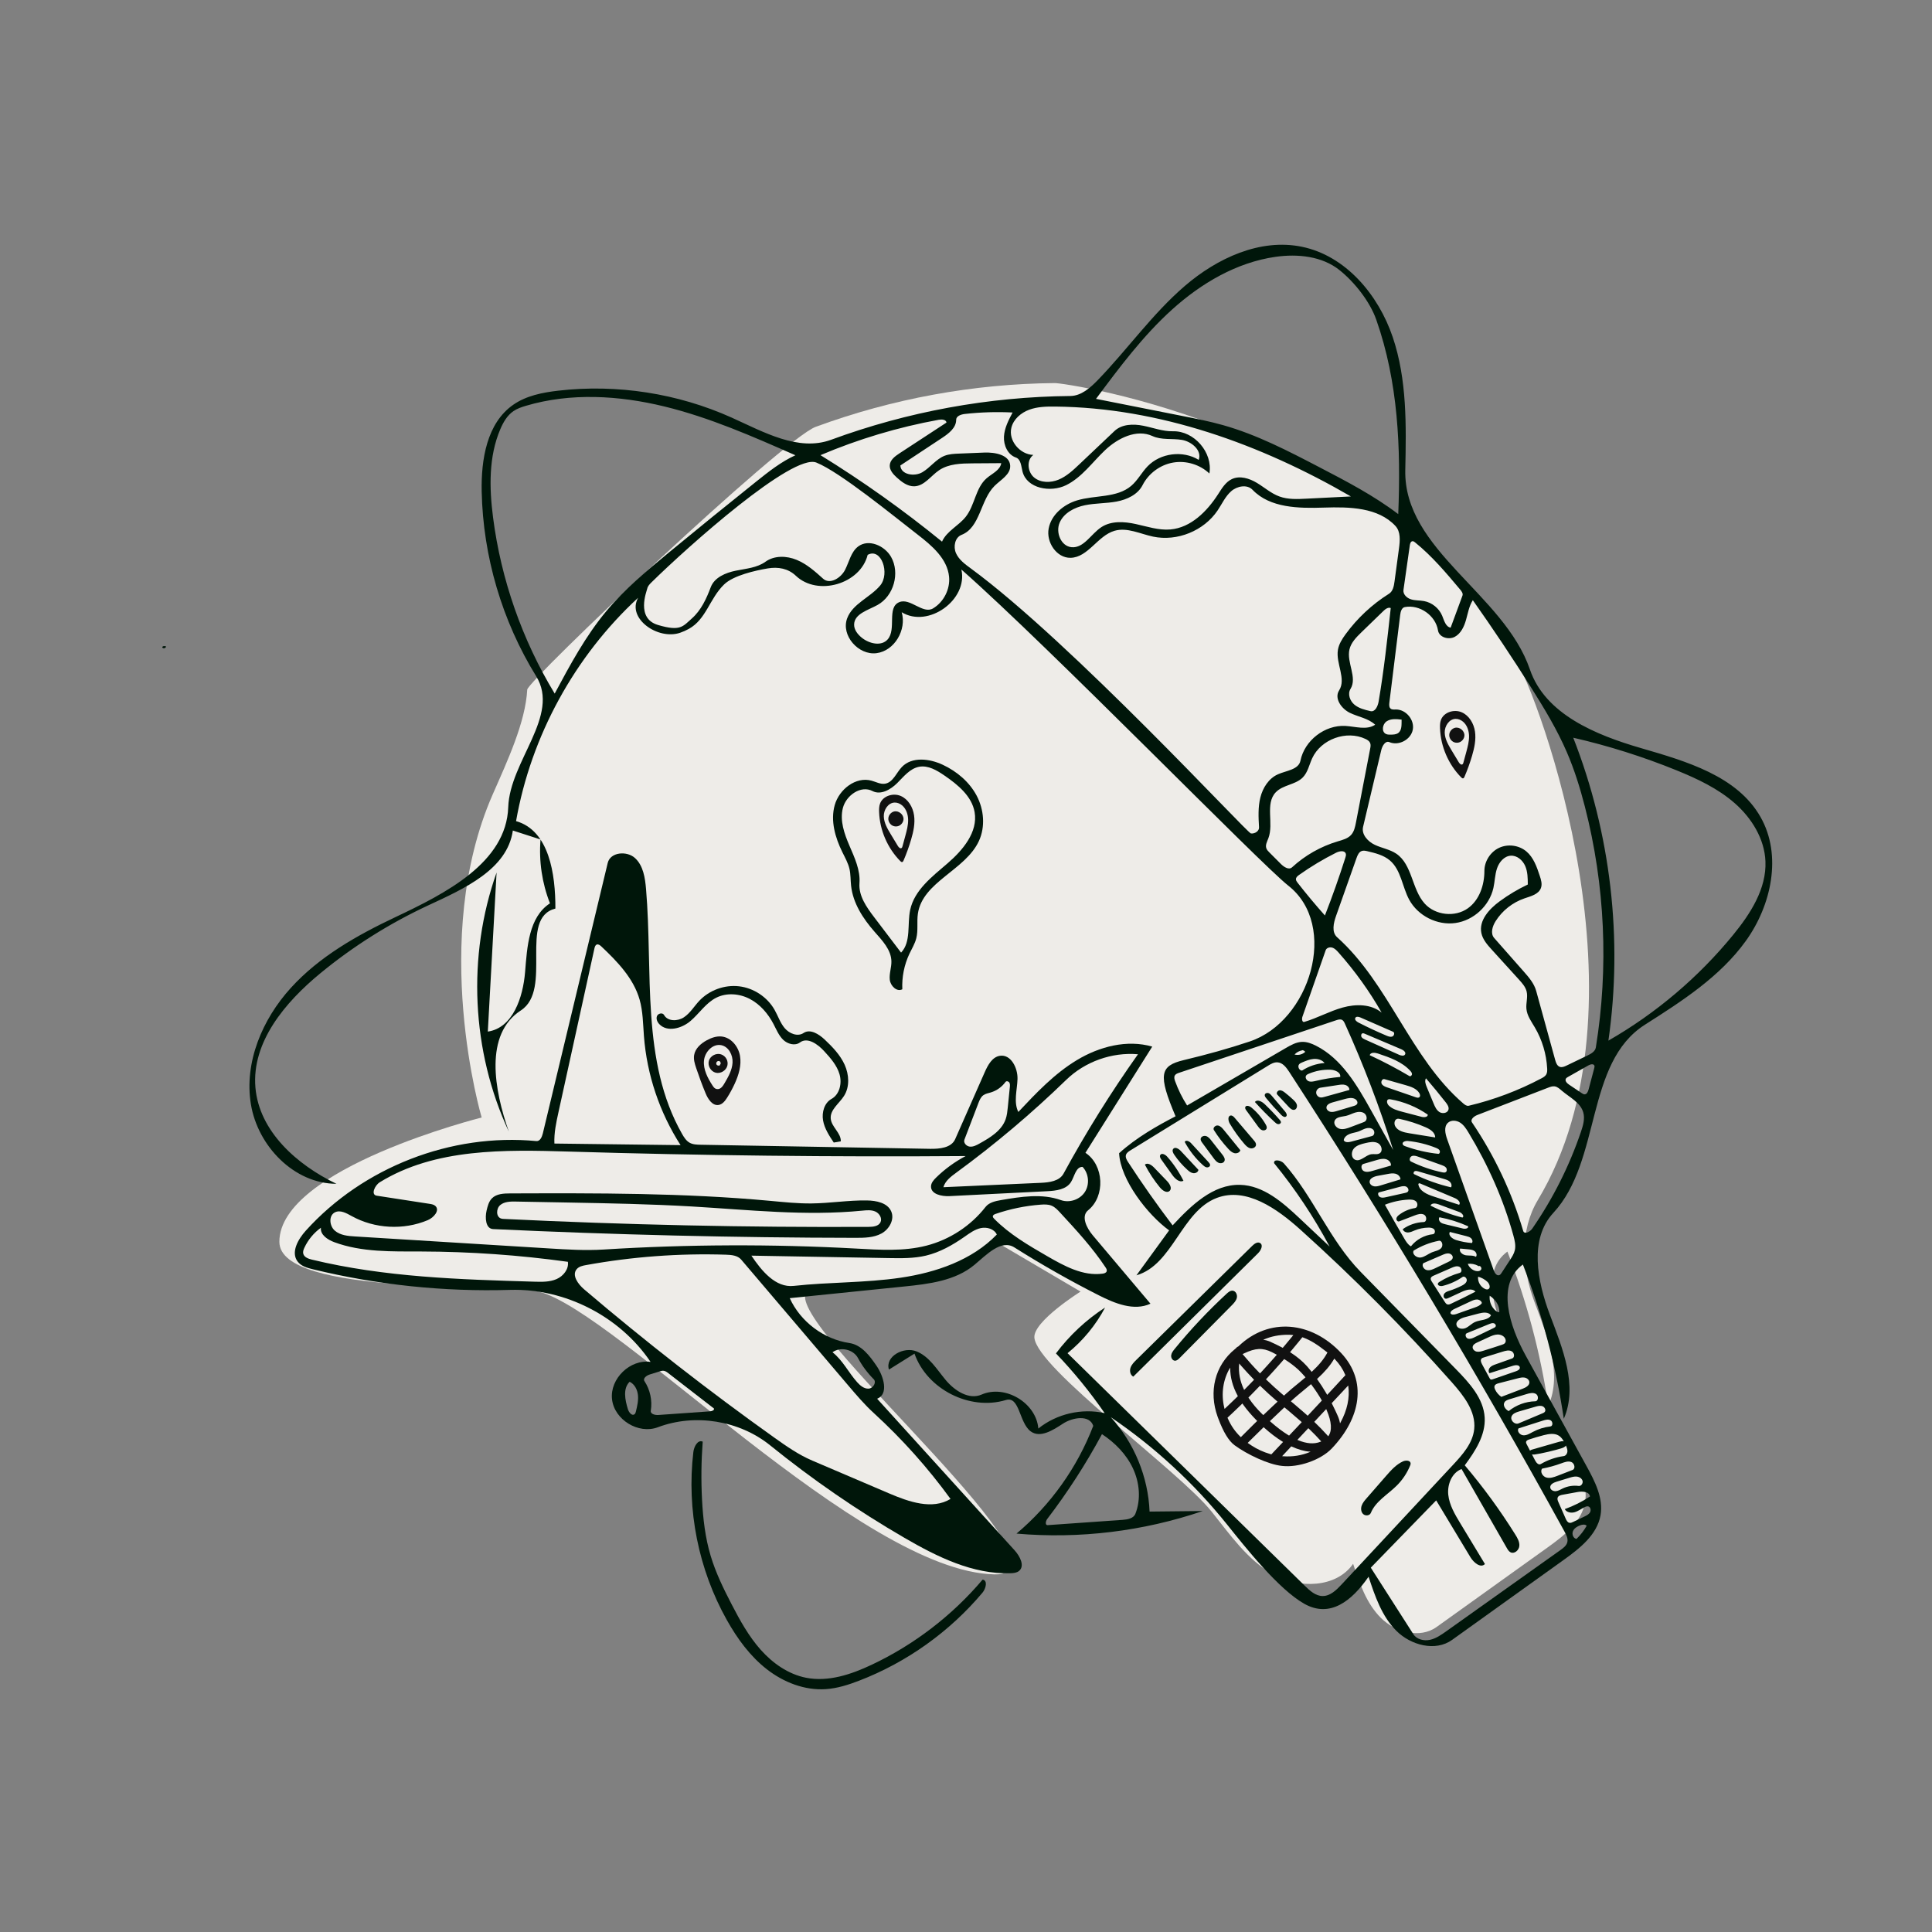<svg width="100" height="100" viewBox="0 0 100 100" fill="none" xmlns="http://www.w3.org/2000/svg">
<rect x="0" y="0" width="100" height="100" fill="#808080" stroke="none"/>
<path fill-rule="evenodd" clip-rule="evenodd" d="M71.474 83.742C70.724 82.994 70.368 81.948 70.037 80.942C69.168 82.2 67.228 82.24 65.896 81.49C64.564 80.739 63.665 79.428 62.708 78.235C60.996 76.099 53.66 70.824 53.539 69.233C53.476 68.389 55.93 66.852 55.93 66.852L51.519 64.257C51.519 64.257 49.232 66.012 47.917 66.22C44.258 66.801 41.67 66.455 41.667 67.114C41.656 69.496 56.071 81.585 51.474 81.49C44.575 81.347 31.974 67.919 27.893 66.852C26.183 66.405 14.46 67.114 14.46 64.276C14.46 60.465 24.931 57.842 24.931 57.842C24.931 57.842 22.202 48.639 25.505 41.112C26.262 39.389 27.199 37.386 27.29 35.693C27.315 35.228 40.522 22.719 42.218 22.094C46.174 20.637 50.382 19.866 54.598 19.828C55.16 19.823 71.183 22.094 78.388 33.987C79.69 36.136 85.606 52.098 79.6 62.111C78.652 63.691 78.769 65.651 79.424 67.39C80.079 69.129 80.884 71.064 80.142 72.767C79.736 70.038 79.024 67.354 78.023 64.782C76.628 65.797 77.335 67.98 78.167 69.492C79.215 71.397 80.264 73.302 81.312 75.207C81.748 75.999 82.199 76.872 82.042 77.762C81.863 78.781 80.955 79.485 80.115 80.088C78.196 81.463 76.277 82.838 74.358 84.213C73.496 84.831 72.224 84.49 71.474 83.742Z" fill="#EEECE8"/>
<path fill-rule="evenodd" clip-rule="evenodd" d="M45.551 41.593C45.698 41.195 46.227 41.031 46.618 41.197C47.008 41.363 47.25 41.777 47.311 42.197C47.373 42.617 47.28 43.043 47.16 43.45C47.051 43.821 46.92 44.186 46.767 44.541C46.753 44.574 46.733 44.611 46.699 44.619C46.661 44.627 46.627 44.598 46.6 44.571C45.937 43.899 45.537 42.973 45.502 42.03C45.496 41.882 45.5 41.731 45.551 41.593ZM46.698 41.69C46.589 41.597 46.449 41.536 46.305 41.54C45.971 41.55 45.737 41.915 45.745 42.25C45.752 42.584 45.93 42.888 46.103 43.175C46.227 43.38 46.351 43.585 46.475 43.79C46.517 43.86 46.6 43.94 46.666 43.892C46.693 43.872 46.703 43.838 46.712 43.806C46.762 43.62 46.813 43.433 46.864 43.247C46.936 42.98 47.009 42.709 47.005 42.433C47 42.157 46.908 41.87 46.698 41.69L46.698 41.69Z" fill="#111111"/>
<path fill-rule="evenodd" clip-rule="evenodd" d="M46.479 42.762C46.398 42.785 46.309 42.78 46.23 42.75C46.077 42.69 45.971 42.526 45.98 42.362C45.989 42.198 46.112 42.046 46.27 42.004C46.511 41.939 46.781 42.16 46.765 42.408C46.755 42.57 46.635 42.718 46.479 42.762Z" fill="#111111"/>
<path fill-rule="evenodd" clip-rule="evenodd" d="M50.859 81.761C51.134 81.797 51.032 82.223 50.854 82.435C49.154 84.459 46.934 86.043 44.466 86.993C43.913 87.206 43.34 87.389 42.749 87.429C41.652 87.505 40.559 87.077 39.692 86.401C38.824 85.725 38.163 84.817 37.625 83.859C36.152 81.237 35.534 78.144 35.888 75.158C35.921 74.877 36.113 74.505 36.372 74.619C36.297 75.617 36.285 76.62 36.337 77.62C36.388 78.602 36.501 79.587 36.783 80.528C37.044 81.401 37.446 82.223 37.865 83.032C38.295 83.863 38.751 84.691 39.373 85.391C39.995 86.09 40.802 86.658 41.72 86.84C42.871 87.067 44.052 86.671 45.113 86.17C47.313 85.133 49.288 83.618 50.859 81.761Z" fill="#00160A"/>
<path fill-rule="evenodd" clip-rule="evenodd" d="M58.82 70.383C60.819 68.417 62.817 66.451 64.816 64.484C64.927 64.374 65.093 64.257 65.225 64.341C65.402 64.454 65.261 64.725 65.112 64.872C62.961 66.999 60.81 69.127 58.659 71.254C58.504 71.175 58.459 70.963 58.514 70.798C58.568 70.633 58.696 70.505 58.82 70.383H58.82Z" fill="#00160A"/>
<path fill-rule="evenodd" clip-rule="evenodd" d="M43.52 59.075C43.399 59.096 43.277 59.117 43.155 59.138C42.919 58.783 42.676 58.414 42.602 57.995C42.528 57.575 42.667 57.086 43.04 56.879C43.462 56.644 43.589 56.068 43.454 55.604C43.32 55.141 42.987 54.765 42.661 54.41C42.33 54.048 41.799 53.665 41.406 53.957C41.149 54.148 40.766 54.04 40.536 53.818C40.307 53.595 40.186 53.288 40.037 53.005C39.757 52.47 39.347 51.987 38.812 51.706C38.277 51.425 37.607 51.37 37.068 51.644C36.533 51.916 36.196 52.456 35.741 52.846C35.285 53.236 34.533 53.443 34.122 53.006C34.018 52.895 33.948 52.73 34.007 52.589C34.066 52.449 34.297 52.401 34.37 52.534C34.558 52.875 35.075 52.87 35.399 52.655C35.723 52.44 35.926 52.089 36.191 51.806C36.711 51.251 37.501 50.962 38.256 51.051C39.011 51.14 39.712 51.604 40.089 52.264C40.27 52.581 40.382 52.943 40.62 53.222C40.857 53.501 41.288 53.672 41.592 53.468C41.935 53.238 42.383 53.524 42.685 53.807C43.093 54.191 43.491 54.605 43.721 55.115C43.95 55.626 43.987 56.254 43.686 56.726C43.436 57.12 42.958 57.438 42.999 57.902C43.038 58.335 43.536 58.64 43.52 59.075Z" fill="#00160A"/>
<path fill-rule="evenodd" clip-rule="evenodd" d="M48.796 39.584C49.528 39.926 50.178 40.474 50.555 41.189C50.931 41.904 51.007 42.792 50.67 43.526C49.972 45.045 47.754 45.636 47.51 47.289C47.447 47.71 47.532 48.148 47.428 48.561C47.356 48.846 47.199 49.101 47.072 49.366C46.802 49.937 46.675 50.574 46.704 51.204C46.422 51.357 46.091 51.032 46.055 50.713C46.019 50.395 46.146 50.078 46.139 49.758C46.127 49.155 45.661 48.676 45.263 48.223C44.667 47.544 44.148 46.744 44.052 45.845C44.02 45.555 44.034 45.26 43.969 44.976C43.898 44.671 43.742 44.394 43.603 44.113C43.229 43.356 42.976 42.481 43.206 41.669C43.436 40.856 44.295 40.183 45.109 40.407C45.341 40.47 45.567 40.6 45.804 40.565C46.221 40.503 46.389 40.005 46.68 39.7C47.201 39.153 48.112 39.263 48.796 39.584M45.253 47.483C45.715 48.091 46.177 48.699 46.639 49.307C47.169 48.749 46.95 47.846 47.111 47.094C47.33 46.069 48.247 45.373 49.041 44.689C49.836 44.006 50.624 43.07 50.446 42.037C50.302 41.207 49.578 40.617 48.884 40.141C48.492 39.872 48.04 39.602 47.574 39.688C47.101 39.776 46.778 40.194 46.438 40.533C46.098 40.872 45.585 41.166 45.159 40.944C44.56 40.632 43.797 41.165 43.628 41.819C43.459 42.473 43.702 43.157 43.969 43.778C44.236 44.399 44.537 45.042 44.486 45.716C44.437 46.372 44.855 46.96 45.253 47.483Z" fill="#00160A"/>
<path fill-rule="evenodd" clip-rule="evenodd" d="M8.404 33.525C8.374 33.443 8.517 33.42 8.593 33.461C8.59 33.546 8.46 33.588 8.407 33.522L8.404 33.525Z" fill="#00160A"/>
<path fill-rule="evenodd" clip-rule="evenodd" d="M63.813 66.807C63.97 66.829 64.054 67.022 64.018 67.176C63.982 67.33 63.866 67.451 63.755 67.564C62.855 68.474 61.954 69.384 61.054 70.294C60.987 70.361 60.909 70.433 60.815 70.43C60.688 70.426 60.605 70.279 60.62 70.153C60.636 70.027 60.718 69.921 60.799 69.822C61.627 68.809 62.525 67.854 63.486 66.966C63.578 66.88 63.689 66.79 63.813 66.807V66.807Z" fill="#00160A"/>
<path fill-rule="evenodd" clip-rule="evenodd" d="M37.339 53.648C37.835 53.693 38.217 54.159 38.302 54.65C38.387 55.141 38.234 55.643 38.027 56.095C37.912 56.345 37.781 56.587 37.634 56.818C37.528 56.985 37.393 57.16 37.198 57.192C36.873 57.246 36.644 56.888 36.519 56.583C36.342 56.154 36.18 55.719 36.033 55.279C35.961 55.063 35.891 54.836 35.928 54.611C35.985 54.267 36.277 54.01 36.583 53.844C36.815 53.718 37.076 53.624 37.339 53.648M36.873 56.176C36.911 56.236 36.952 56.297 37.011 56.334C37.06 56.365 37.12 56.378 37.178 56.37C37.325 56.35 37.42 56.208 37.495 56.079C37.693 55.743 37.895 55.39 37.917 55.001C37.939 54.612 37.718 54.179 37.337 54.099C36.89 54.005 36.475 54.452 36.437 54.906C36.399 55.361 36.627 55.793 36.873 56.176Z" fill="#111111"/>
<path fill-rule="evenodd" clip-rule="evenodd" d="M37.319 54.572C37.441 54.612 37.547 54.701 37.606 54.815C37.659 54.917 37.675 55.037 37.65 55.149C37.593 55.407 37.301 55.588 37.045 55.523C36.788 55.458 36.618 55.16 36.691 54.906C36.764 54.652 37.067 54.491 37.319 54.572ZM37.262 55.108C37.355 55.059 37.272 54.88 37.174 54.92C37.098 54.93 37.048 55.025 37.083 55.093C37.117 55.161 37.224 55.177 37.277 55.122L37.262 55.108Z" fill="#111111"/>
<path fill-rule="evenodd" clip-rule="evenodd" d="M63.572 59.46C63.296 59.161 63.047 58.837 62.831 58.492C62.762 58.382 62.905 58.238 63.034 58.255C63.163 58.273 63.258 58.381 63.34 58.481C63.627 58.833 63.913 59.184 64.2 59.536C64.167 59.661 64.008 59.718 63.883 59.685C63.758 59.651 63.66 59.555 63.572 59.46L63.572 59.46Z" fill="#00160A"/>
<path fill-rule="evenodd" clip-rule="evenodd" d="M73.013 75.743C73.017 75.784 73.001 75.824 72.986 75.862C72.829 76.245 72.594 76.597 72.301 76.889C71.835 77.355 71.203 77.7 70.953 78.31C70.894 78.454 70.673 78.475 70.559 78.369C70.444 78.263 70.428 78.082 70.479 77.934C70.53 77.786 70.635 77.665 70.737 77.547C71.072 77.164 71.406 76.781 71.74 76.397C71.996 76.104 72.264 75.801 72.619 75.64C72.765 75.574 73.001 75.583 73.013 75.743V75.743Z" fill="#00160A"/>
<path fill-rule="evenodd" clip-rule="evenodd" d="M63.912 57.865C64.242 58.253 64.572 58.64 64.902 59.028C64.957 59.093 65.016 59.167 65.012 59.253C65.006 59.385 64.843 59.465 64.714 59.434C64.585 59.403 64.487 59.3 64.4 59.199C64.121 58.874 63.87 58.525 63.653 58.156C63.568 58.012 63.535 57.761 63.701 57.739C63.786 57.728 63.856 57.8 63.912 57.865L63.912 57.865Z" fill="#00160A"/>
<path fill-rule="evenodd" clip-rule="evenodd" d="M60.113 60.023C60.063 59.952 60.011 59.861 60.054 59.785C60.124 59.661 60.314 59.757 60.409 59.864C60.744 60.242 61.029 60.664 61.255 61.116C61.04 61.225 60.811 61.004 60.672 60.807C60.486 60.546 60.299 60.284 60.113 60.023Z" fill="#00160A"/>
<path fill-rule="evenodd" clip-rule="evenodd" d="M60.41 61.136C60.544 61.276 60.68 61.506 60.54 61.64C60.398 61.776 60.17 61.622 60.045 61.471C59.741 61.103 59.477 60.704 59.258 60.28C59.398 60.16 59.606 60.3 59.734 60.433C59.959 60.668 60.185 60.902 60.41 61.136Z" fill="#00160A"/>
<path fill-rule="evenodd" clip-rule="evenodd" d="M60.776 59.765C60.715 59.675 60.658 59.553 60.724 59.467C60.818 59.345 61.009 59.457 61.114 59.57C61.419 59.897 61.724 60.224 62.03 60.551C62.016 60.67 61.878 60.74 61.76 60.723C61.642 60.706 61.544 60.626 61.456 60.546C61.199 60.314 60.97 60.051 60.776 59.765L60.776 59.765Z" fill="#00160A"/>
<path fill-rule="evenodd" clip-rule="evenodd" d="M62.701 59.037C62.891 59.28 63.081 59.522 63.271 59.765C63.346 59.861 63.426 59.984 63.377 60.096C63.33 60.204 63.18 60.233 63.072 60.186C62.963 60.14 62.887 60.042 62.817 59.948C62.618 59.683 62.422 59.416 62.227 59.149C62.184 59.09 62.139 59.023 62.146 58.951C62.157 58.829 62.312 58.767 62.428 58.803C62.544 58.841 62.626 58.941 62.701 59.037H62.701Z" fill="#00160A"/>
<path fill-rule="evenodd" clip-rule="evenodd" d="M62.557 60.157C62.596 60.2 62.639 60.251 62.634 60.309C62.629 60.386 62.538 60.434 62.461 60.423C62.384 60.411 62.321 60.359 62.263 60.307C61.883 59.965 61.564 59.558 61.322 59.109C61.37 58.985 61.556 59.069 61.646 59.166C61.95 59.497 62.253 59.827 62.557 60.157Z" fill="#00160A"/>
<path fill-rule="evenodd" clip-rule="evenodd" d="M66.241 57.968C66.27 58.002 66.302 58.041 66.3 58.086C66.297 58.154 66.216 58.197 66.149 58.185C66.082 58.173 66.028 58.126 65.978 58.079C65.62 57.749 65.279 57.402 64.954 57.04C65.069 56.886 65.311 57.01 65.451 57.142C65.727 57.405 65.991 57.68 66.241 57.968V57.968Z" fill="#00160A"/>
<path fill-rule="evenodd" clip-rule="evenodd" d="M65.109 58.297C64.909 58.023 64.71 57.75 64.51 57.476C64.473 57.426 64.435 57.365 64.454 57.306C64.493 57.19 64.669 57.242 64.764 57.319C65.064 57.564 65.319 57.865 65.512 58.201C65.549 58.266 65.586 58.344 65.559 58.414C65.525 58.504 65.403 58.53 65.314 58.492C65.226 58.455 65.166 58.374 65.109 58.297L65.109 58.297Z" fill="#00160A"/>
<path fill-rule="evenodd" clip-rule="evenodd" d="M66.704 57.292C66.506 57.08 66.309 56.868 66.112 56.656C66.041 56.58 66.126 56.446 66.229 56.435C66.332 56.424 66.426 56.489 66.507 56.552C66.657 56.669 66.801 56.793 66.939 56.923C67.016 56.995 67.094 57.074 67.123 57.175C67.151 57.276 67.112 57.404 67.013 57.438C66.898 57.478 66.786 57.381 66.704 57.292L66.704 57.292Z" fill="#00160A"/>
<path fill-rule="evenodd" clip-rule="evenodd" d="M66.321 57.713C66.048 57.433 65.786 57.142 65.537 56.84C65.493 56.788 65.448 56.723 65.466 56.657C65.487 56.583 65.584 56.554 65.657 56.579C65.73 56.604 65.783 56.665 65.832 56.724C66.061 56.994 66.289 57.264 66.517 57.534C66.579 57.607 66.64 57.722 66.57 57.787C66.499 57.853 66.388 57.782 66.321 57.713V57.713Z" fill="#00160A"/>
<path fill-rule="evenodd" clip-rule="evenodd" d="M79.312 75.026C79.621 74.931 80.401 74.719 80.709 74.624C80.847 74.582 81.053 74.576 81.079 74.718C81.1 74.835 80.965 74.915 80.853 74.953C80.541 75.057 79.747 75.247 79.421 75.286C79.305 75.3 79.136 75.257 79.16 75.142C79.174 75.076 79.248 75.046 79.312 75.026Z" fill="#00160A"/>
<path fill-rule="evenodd" clip-rule="evenodd" d="M44.87 62.135C45.358 62.142 45.935 62.255 46.13 62.703C46.313 63.123 46.025 63.629 45.622 63.847C45.219 64.065 44.739 64.07 44.28 64.07C38.026 64.062 31.771 63.911 25.523 63.617C25.134 63.599 25.097 63.037 25.186 62.657C25.239 62.431 25.299 62.192 25.462 62.026C25.697 61.788 26.07 61.772 26.405 61.771C30.896 61.756 35.396 61.742 39.868 62.156C40.577 62.221 41.286 62.297 41.997 62.29C42.957 62.281 43.911 62.12 44.87 62.135M45.571 63.269C45.675 63.064 45.521 62.804 45.311 62.71C45.102 62.616 44.861 62.641 44.632 62.663C41.7 62.952 38.748 62.619 35.807 62.447C33.669 62.322 31.527 62.282 29.386 62.242C28.494 62.226 27.601 62.209 26.709 62.193C26.424 62.187 26.112 62.191 25.893 62.373C25.675 62.556 25.667 62.986 25.939 63.072C25.988 63.087 26.04 63.09 26.091 63.092C32.375 63.398 38.667 63.535 44.958 63.503C45.189 63.502 45.465 63.474 45.571 63.269V63.269Z" fill="#00160A"/>
<path fill-rule="evenodd" clip-rule="evenodd" d="M40.877 67.193C41.435 68.414 42.636 69.318 43.964 69.515C44.589 69.608 45.015 70.176 45.371 70.698C45.741 71.24 46.012 72.159 45.401 72.399C47.773 75.015 50.145 77.63 52.517 80.246C52.792 80.55 53.06 81.057 52.741 81.315C52.622 81.41 52.459 81.425 52.307 81.43C50.353 81.496 48.509 80.581 46.817 79.6C44.382 78.186 42.056 76.585 39.867 74.814C38.267 73.52 35.969 73.149 34.045 73.876C33.046 74.252 31.794 73.484 31.678 72.423C31.561 71.362 32.616 70.341 33.673 70.492C32.084 68.135 29.244 66.679 26.403 66.764C22.974 66.868 19.531 66.508 16.198 65.698C15.905 65.627 15.591 65.538 15.407 65.299C15.041 64.823 15.425 64.146 15.827 63.7C18.793 60.413 23.356 58.64 27.762 59.062C27.95 59.08 28.052 58.852 28.096 58.669C29.216 54.001 30.336 49.333 31.456 44.664C31.591 44.102 32.448 44.024 32.873 44.417C33.297 44.811 33.39 45.438 33.439 46.015C33.804 50.315 33.167 54.944 35.305 58.693C35.404 58.867 35.517 59.046 35.691 59.145C35.864 59.243 36.071 59.249 36.269 59.252C40.227 59.322 44.185 59.392 48.142 59.463C48.635 59.471 49.241 59.413 49.44 58.962C49.95 57.806 50.461 56.65 50.971 55.493C51.134 55.126 51.358 54.708 51.755 54.648C52.324 54.561 52.684 55.276 52.666 55.852C52.648 56.427 52.454 57.039 52.708 57.556C53.637 56.568 54.583 55.566 55.746 54.867C56.908 54.167 58.336 53.796 59.64 54.172C58.487 56.004 57.335 57.837 56.182 59.669C57.145 60.306 57.221 61.917 56.322 62.642C55.938 62.951 56.243 63.562 56.561 63.939C57.556 65.119 58.552 66.299 59.548 67.479C58.698 67.873 57.708 67.468 56.873 67.044C55.379 66.288 53.921 65.461 52.505 64.567C51.819 64.133 51.061 64.947 50.438 65.467C49.448 66.294 48.081 66.459 46.798 66.589C44.824 66.79 42.851 66.992 40.877 67.193ZM44.32 64.626C45.533 64.692 46.768 64.777 47.945 64.476C49.15 64.168 50.246 63.452 51.011 62.472C51.197 62.234 51.523 62.167 51.82 62.115C52.848 61.939 53.93 61.766 54.911 62.117C55.354 62.276 55.894 62.094 56.151 61.7C56.408 61.307 56.358 60.739 56.034 60.398C55.685 60.388 55.621 60.884 55.435 61.181C55.192 61.571 54.66 61.634 54.201 61.657C52.517 61.742 50.833 61.826 49.149 61.911C48.74 61.932 48.177 61.813 48.189 61.403C48.195 61.223 48.326 61.075 48.455 60.949C48.907 60.507 49.423 60.132 49.982 59.837C43.144 59.889 36.305 59.812 29.47 59.606C26.109 59.505 22.525 59.429 19.661 61.191C19.394 61.355 19.185 61.84 19.495 61.888C20.409 62.029 21.322 62.17 22.236 62.311C22.344 62.328 22.461 62.348 22.54 62.425C22.776 62.656 22.445 63.027 22.141 63.155C20.886 63.683 19.39 63.602 18.2 62.942C17.93 62.793 17.609 62.611 17.334 62.751C17.002 62.92 17.048 63.454 17.33 63.698C17.611 63.942 18.013 63.977 18.385 63.999C21.727 64.206 25.07 64.412 28.413 64.618C29.352 64.676 30.295 64.734 31.234 64.676C35.59 64.404 39.962 64.388 44.32 64.626ZM49.199 77.584C48.029 75.975 46.696 74.483 45.228 73.14C44.747 72.701 44.324 72.203 43.902 71.707C42.056 69.537 40.21 67.367 38.364 65.197C38.18 64.981 37.862 64.952 37.578 64.943C35.153 64.866 32.721 65.046 30.335 65.48C30.158 65.511 29.968 65.553 29.852 65.689C29.581 66.005 29.919 66.467 30.236 66.737C33.404 69.435 36.689 71.996 40.078 74.411C40.702 74.855 41.335 75.298 42.04 75.599C43.368 76.166 44.697 76.734 46.026 77.301C47.043 77.735 48.255 78.16 49.199 77.584ZM33.33 53.629C33.281 52.995 33.28 52.35 33.106 51.739C32.792 50.637 31.956 49.773 31.123 48.986C31.058 48.925 30.973 48.86 30.889 48.89C30.813 48.918 30.786 49.009 30.768 49.088C30.148 51.915 29.527 54.742 28.906 57.569C28.789 58.103 28.671 58.644 28.696 59.19C30.873 59.217 33.049 59.245 35.226 59.272C34.141 57.586 33.483 55.628 33.33 53.629ZM58.902 54.568C57.55 54.452 56.158 54.949 55.185 55.895C53.402 57.626 51.498 59.233 49.492 60.7C49.217 60.901 48.923 61.123 48.83 61.45C50.511 61.374 52.191 61.299 53.872 61.223C54.316 61.203 54.837 61.136 55.049 60.746C56.209 58.613 57.497 56.548 58.902 54.568ZM15.757 64.577C15.711 64.675 15.67 64.784 15.696 64.889C15.741 65.075 15.958 65.153 16.144 65.198C19.902 66.109 23.801 66.227 27.667 66.34C28.051 66.351 28.451 66.36 28.804 66.207C29.157 66.055 29.45 65.691 29.393 65.311C26.88 64.963 24.344 64.784 21.807 64.777C20.287 64.773 18.724 64.823 17.3 64.294C16.956 64.167 16.567 63.911 16.611 63.547C16.245 63.81 15.948 64.169 15.757 64.577ZM51.595 63.9C51.46 63.607 51.08 63.499 50.765 63.566C50.45 63.634 50.183 63.833 49.919 64.018C49.309 64.443 48.65 64.819 47.926 64.991C47.295 65.14 46.639 65.129 45.991 65.118C43.624 65.076 41.258 65.034 38.892 64.992C39.419 65.778 40.141 66.662 41.082 66.558C42.922 66.356 44.787 66.405 46.619 66.134C48.451 65.864 50.307 65.23 51.595 63.9ZM57.069 65.924C57.155 65.913 57.255 65.884 57.282 65.801C57.305 65.732 57.264 65.66 57.223 65.599C56.542 64.573 55.702 63.664 54.867 62.76C54.739 62.621 54.606 62.48 54.433 62.407C54.254 62.331 54.052 62.339 53.858 62.353C53.065 62.413 52.281 62.574 51.529 62.833C51.468 62.854 51.396 62.888 51.389 62.952C51.384 63.002 51.421 63.046 51.457 63.082C52.246 63.885 53.234 64.458 54.209 65.022C55.092 65.532 56.059 66.061 57.069 65.924ZM34.598 71.08C34.525 71.023 34.446 70.964 34.354 70.952C34.279 70.942 34.204 70.965 34.132 70.987C33.965 71.039 33.798 71.091 33.631 71.143C33.467 71.194 33.263 71.344 33.357 71.487C33.651 71.933 33.771 72.491 33.685 73.019C33.657 73.19 33.903 73.251 34.076 73.239C34.97 73.176 35.864 73.113 36.758 73.05C36.852 73.043 36.977 72.996 36.956 72.905C36.17 72.296 35.384 71.688 34.598 71.08ZM49.918 58.988C49.855 59.153 50.023 59.331 50.197 59.349C50.373 59.367 50.539 59.279 50.693 59.193C51.247 58.885 51.844 58.527 52.053 57.928C52.121 57.733 52.142 57.526 52.163 57.32C52.198 56.967 52.234 56.614 52.269 56.262C52.277 56.183 52.283 56.099 52.242 56.032C52.2 55.965 52.09 55.938 52.044 56.002C51.858 56.26 51.586 56.454 51.281 56.545C51.149 56.585 51.007 56.608 50.896 56.689C50.764 56.785 50.699 56.947 50.64 57.1C50.4 57.73 50.159 58.359 49.918 58.988ZM44.409 70.292C44.167 69.842 43.502 69.691 43.09 69.993C43.622 70.408 43.922 71.049 44.373 71.55C44.528 71.723 44.73 71.89 44.962 71.875C45.193 71.859 45.385 71.55 45.221 71.386C44.899 71.064 44.624 70.694 44.409 70.292ZM32.59 71.52C32.231 71.871 32.353 72.464 32.501 72.943C32.551 73.105 32.711 73.306 32.843 73.2C32.888 73.164 32.904 73.104 32.917 73.048C32.983 72.773 33.05 72.491 33.02 72.21C32.991 71.928 32.846 71.642 32.59 71.52Z" fill="#00160A"/>
<path fill-rule="evenodd" clip-rule="evenodd" d="M72.275 84.411C71.524 83.663 71.169 82.617 70.837 81.61C69.968 82.868 68.841 83.762 67.509 83.011C66.177 82.26 64.465 80.096 63.509 78.903C61.796 76.767 59.762 74.89 57.495 73.354C58.706 74.682 59.43 76.444 59.502 78.239C60.42 78.23 61.339 78.22 62.257 78.21C59.17 79.262 55.863 79.663 52.614 79.379C54.38 77.895 55.76 75.957 56.586 73.803C56.401 73.22 55.526 73.355 55.015 73.69C54.503 74.025 53.842 74.45 53.349 74.088C52.743 73.642 52.785 72.247 52.065 72.465C50.196 73.032 47.98 71.907 47.334 70.063C46.893 70.339 46.452 70.615 46.011 70.89C45.799 70.207 46.782 69.68 47.444 69.949C48.107 70.218 48.495 70.888 48.954 71.436C49.414 71.984 50.151 72.468 50.806 72.183C52.028 71.65 53.635 72.612 53.744 73.94C54.692 73.179 55.991 72.878 57.177 73.144C56.42 72.048 55.577 71.013 54.656 70.052C55.356 69.12 56.221 68.311 57.2 67.677C56.72 68.585 56.054 69.394 55.256 70.041C59.35 74.055 63.444 78.069 67.539 82.083C67.797 82.336 68.092 82.605 68.453 82.61C68.849 82.616 69.167 82.304 69.437 82.015C71.359 79.953 73.28 77.89 75.202 75.828C75.703 75.291 76.23 74.699 76.305 73.968C76.399 73.051 75.758 72.237 75.147 71.547C72.686 68.769 70.068 66.13 67.31 63.648C66.1 62.56 64.504 61.428 62.982 62.004C61.146 62.7 60.709 65.464 58.822 66.01C59.386 65.234 59.95 64.459 60.514 63.684C59.396 62.875 57.997 61.069 57.924 59.691C58.822 58.873 59.929 58.254 60.847 57.779C59.929 55.617 60.038 55.168 61.266 54.872C62.493 54.577 63.557 54.285 64.685 53.907C67.814 52.861 69.307 47.901 66.681 45.84C65.236 44.707 54.41 33.58 49.761 29.478C50.114 31.048 48.045 32.528 46.672 31.689C46.936 32.594 46.303 33.689 45.368 33.808C44.433 33.928 43.521 32.891 43.848 32.007C44.13 31.246 45.031 30.931 45.554 30.311C46.078 29.692 45.621 28.329 44.91 28.719C44.534 30.231 42.323 30.875 41.194 29.802C40.797 29.424 40.276 29.331 39.744 29.42C39.091 29.53 37.963 29.783 37.481 30.25C36.725 30.983 36.555 32.053 35.655 32.55C35.511 32.63 35.361 32.698 35.202 32.752C34.047 33.145 32.43 32.002 33.03 30.94C29.743 33.97 27.487 38.098 26.711 42.501C28.427 42.99 28.752 45.243 28.747 47.027C26.812 47.518 28.633 51.212 26.959 52.3C25.051 53.541 25.582 56.426 26.337 58.573C24.403 54.411 24.171 49.488 25.703 45.162C25.552 47.906 25.4 50.651 25.249 53.395C26.547 53.206 27.071 51.624 27.178 50.317C27.285 49.01 27.367 47.472 28.466 46.756C28.056 45.71 27.887 44.571 27.978 43.451C27.5 43.297 27.023 43.142 26.545 42.988C26.258 45.009 24.014 46.003 22.163 46.863C20.165 47.792 18.285 48.975 16.583 50.375C14.758 51.876 13.019 53.94 13.221 56.294C13.416 58.559 15.367 60.29 17.415 61.274C15.222 61.269 13.339 59.318 12.986 57.153C12.632 54.988 13.575 52.761 15.05 51.138C16.524 49.514 18.48 48.41 20.463 47.472C23.059 46.245 26.209 44.652 26.306 41.781C26.387 39.388 29.011 37.043 27.754 35.005C25.988 32.143 25.003 28.804 24.932 25.441C24.898 23.782 25.2 21.904 26.56 20.954C27.237 20.48 28.08 20.315 28.9 20.221C31.944 19.871 35.079 20.359 37.873 21.616C39.522 22.359 41.322 23.387 43.019 22.762C46.975 21.305 51.183 20.535 55.398 20.497C55.96 20.492 56.426 20.079 56.818 19.676C58.357 18.088 59.642 16.251 61.318 14.808C62.993 13.365 65.222 12.326 67.388 12.773C69.656 13.24 71.348 15.259 72.089 17.453C72.829 19.646 72.787 22.016 72.737 24.33C72.648 28.475 77.847 30.733 79.189 34.655C79.98 36.968 82.59 38.04 84.937 38.722C87.284 39.405 89.914 40.161 91.123 42.285C92.25 44.263 91.693 46.855 90.363 48.703C89.033 50.551 87.063 51.817 85.142 53.038C82.031 55.016 82.904 60.074 80.4 62.779C79.138 64.144 79.569 66.32 80.224 68.059C80.879 69.798 81.684 71.732 80.942 73.436C80.537 70.706 79.825 68.022 78.824 65.451C77.428 66.466 78.135 68.649 78.967 70.16C80.016 72.065 81.064 73.97 82.113 75.875C82.549 76.667 82.999 77.54 82.843 78.431C82.663 79.449 81.756 80.154 80.915 80.756C78.996 82.131 77.077 83.507 75.158 84.882C74.297 85.499 73.025 85.159 72.275 84.411ZM76.371 66.856C76.202 66.666 75.894 66.758 75.664 66.865C75.434 66.971 75.203 67.078 74.973 67.184C74.922 67.207 74.866 67.231 74.813 67.217C74.712 67.189 74.695 67.039 74.758 66.956C74.822 66.873 74.929 66.839 75.029 66.807C75.241 66.738 75.449 66.653 75.648 66.554C75.763 66.497 75.885 66.422 75.917 66.298C75.948 66.174 75.805 66.024 75.7 66.096C75.391 66.309 75.043 66.466 74.678 66.557C74.569 66.584 74.398 66.55 74.424 66.44C74.434 66.398 74.473 66.37 74.51 66.347C74.835 66.143 75.19 65.986 75.56 65.882C75.694 65.845 75.66 65.621 75.533 65.566C75.406 65.511 75.261 65.566 75.134 65.622C74.828 65.755 74.521 65.889 74.214 66.023C74.148 66.052 74.074 66.089 74.056 66.159C74.041 66.221 74.077 66.284 74.112 66.338C74.335 66.688 74.558 67.037 74.781 67.386C74.815 67.439 74.853 67.496 74.913 67.515C74.978 67.537 75.048 67.507 75.11 67.478C75.535 67.28 75.955 67.072 76.371 66.856ZM55.409 28.872C54.687 28.884 54.144 28.063 54.279 27.354C54.413 26.644 55.051 26.113 55.742 25.902C56.681 25.617 57.802 25.784 58.55 25.149C58.886 24.864 59.092 24.454 59.398 24.137C60.065 23.445 61.226 23.299 62.044 23.803C62.228 23.321 61.684 22.855 61.176 22.769C60.667 22.684 60.119 22.786 59.65 22.57C58.827 22.192 57.858 22.678 57.199 23.3C56.541 23.923 56 24.706 55.189 25.109C54.377 25.511 53.148 25.287 52.925 24.408C52.855 24.135 52.847 23.772 52.58 23.68C52.159 23.534 51.94 23.043 51.965 22.598C51.99 22.154 52.203 21.744 52.412 21.351C51.587 21.309 50.759 21.335 49.938 21.427C49.741 21.45 49.491 21.533 49.491 21.731C49.492 22.14 49.112 22.434 48.771 22.66C48.048 23.138 47.325 23.615 46.602 24.093C46.625 24.57 47.328 24.685 47.74 24.443C48.153 24.201 48.443 23.769 48.887 23.593C49.125 23.5 49.385 23.488 49.64 23.478C50.076 23.46 50.511 23.442 50.947 23.425C51.505 23.402 52.258 23.544 52.287 24.101C52.312 24.559 51.804 24.826 51.479 25.149C50.738 25.883 50.741 27.305 49.77 27.684C49.425 27.819 49.332 28.297 49.483 28.635C49.635 28.973 49.95 29.203 50.249 29.422C55.464 33.248 64.547 43.112 64.746 43.139C64.945 43.165 65.178 43.022 65.167 42.822C65.138 42.305 65.11 41.778 65.237 41.275C65.363 40.772 65.671 40.288 66.145 40.078C66.581 39.884 67.217 39.841 67.311 39.372C67.523 38.325 68.572 37.514 69.639 37.574C70.163 37.604 70.742 37.804 71.178 37.512C70.826 37.178 70.306 37.109 69.87 36.897C69.433 36.685 69.05 36.149 69.31 35.74C69.695 35.136 69.135 34.346 69.25 33.639C69.299 33.339 69.468 33.073 69.647 32.828C70.255 31.995 71.022 31.28 71.895 30.732C72.098 30.605 72.149 30.336 72.18 30.099C72.258 29.526 72.335 28.952 72.412 28.379C72.466 27.979 72.502 27.52 72.228 27.224C71.335 26.261 69.848 26.23 68.535 26.273C67.222 26.316 65.739 26.299 64.83 25.351C64.547 25.057 64.032 25.157 63.726 25.426C63.42 25.695 63.251 26.083 63.023 26.421C62.311 27.477 60.933 28.036 59.686 27.776C59.019 27.636 58.346 27.284 57.69 27.473C56.816 27.724 56.318 28.857 55.409 28.872ZM80.495 54.859C80.535 55.005 80.594 55.172 80.737 55.221C80.851 55.26 80.975 55.206 81.084 55.154C81.447 54.979 81.809 54.804 82.172 54.63C82.358 54.54 82.567 54.421 82.6 54.217C83.272 50.082 83.077 45.808 82.033 41.751C81.786 40.791 81.492 39.842 81.099 38.932C80.598 37.77 79.941 36.683 79.266 35.612C78.296 34.07 77.284 32.554 76.233 31.066C76.038 31.37 75.98 31.739 75.881 32.086C75.782 32.433 75.616 32.793 75.297 32.963C74.978 33.132 74.488 32.988 74.431 32.632C74.309 31.86 73.481 31.277 72.714 31.422C72.549 31.453 72.494 31.658 72.474 31.825C72.287 33.34 72.1 34.854 71.913 36.369C71.9 36.479 71.894 36.61 71.981 36.68C72.053 36.737 72.156 36.725 72.248 36.723C72.77 36.715 73.226 37.261 73.125 37.773C73.024 38.286 72.396 38.618 71.915 38.413C71.708 38.324 71.546 38.605 71.494 38.825C71.18 40.149 70.866 41.473 70.553 42.797C70.46 43.188 70.797 43.557 71.16 43.728C71.523 43.9 71.938 43.962 72.27 44.186C73.105 44.748 73.069 46.025 73.743 46.771C74.292 47.378 75.309 47.489 75.976 47.014C76.573 46.589 76.832 45.812 76.832 45.079C76.832 44.579 77.143 44.093 77.596 43.882C78.049 43.671 78.621 43.747 79.004 44.069C79.376 44.382 79.545 44.869 79.697 45.331C79.765 45.535 79.832 45.757 79.76 45.959C79.642 46.29 79.235 46.388 78.903 46.501C78.293 46.71 77.758 47.132 77.414 47.677C77.246 47.943 77.132 48.316 77.34 48.552C77.849 49.129 78.357 49.705 78.865 50.282C79.131 50.584 79.405 50.9 79.512 51.288C79.839 52.478 80.167 53.669 80.495 54.859ZM28.711 35.9C29.508 34.413 30.312 32.914 31.395 31.62C32.342 30.487 33.484 29.534 34.624 28.595C36.126 27.357 37.636 26.13 39.156 24.915C39.789 24.409 40.432 23.899 41.169 23.564C38.958 22.59 36.733 21.61 34.385 21.038C32.037 20.466 29.536 20.317 27.22 21.004C26.997 21.071 26.773 21.146 26.58 21.277C26.255 21.497 26.049 21.855 25.895 22.217C25.289 23.638 25.323 25.248 25.52 26.781C25.934 29.998 27.029 33.126 28.711 35.9ZM78.64 80.024C78.619 80.24 78.386 80.443 78.19 80.349C78.098 80.305 78.042 80.211 77.991 80.122C77.211 78.76 76.431 77.399 75.651 76.037C75.148 76.227 74.906 76.833 74.962 77.368C75.019 77.903 75.304 78.382 75.582 78.842C76.008 79.546 76.434 80.25 76.86 80.954C76.636 81.184 76.275 80.877 76.11 80.602C75.519 79.622 74.928 78.641 74.337 77.66C73.209 78.821 72.081 79.981 70.952 81.142C71.687 82.29 72.422 83.439 73.157 84.588C73.33 84.858 73.701 84.945 74.015 84.877C74.329 84.809 74.6 84.618 74.862 84.432C76.831 83.031 78.8 81.631 80.77 80.23C80.919 80.124 81.08 80.002 81.124 79.824C81.17 79.637 81.074 79.448 80.982 79.28C76.527 71.176 71.773 63.237 66.732 55.484C66.583 55.256 66.396 55.004 66.124 54.986C65.943 54.974 65.775 55.072 65.621 55.168C63.621 56.398 61.622 57.628 59.623 58.858C59.253 59.086 58.882 59.314 58.512 59.542C58.416 59.601 58.312 59.67 58.28 59.778C58.242 59.906 58.317 60.038 58.39 60.15C59.119 61.269 59.887 62.361 60.695 63.425C61.649 62.398 62.784 61.292 64.185 61.327C65.395 61.357 66.393 62.236 67.274 63.066C67.79 63.551 68.305 64.036 68.821 64.522C68.006 62.995 67.043 61.548 65.949 60.208C65.902 59.982 66.299 60.044 66.453 60.216C67.979 61.933 68.819 64.19 70.426 65.831C72.069 67.508 73.711 69.185 75.354 70.863C76.051 71.575 76.791 72.38 76.847 73.376C76.897 74.285 76.358 75.112 75.816 75.844C76.771 76.971 77.645 78.168 78.428 79.422C78.543 79.606 78.661 79.808 78.64 80.024ZM61.245 21.54C61.937 21.677 62.629 21.814 63.308 22.006C65.056 22.499 66.681 23.344 68.291 24.183C69.697 24.915 71.111 25.651 72.373 26.611C72.51 23.182 72.374 19.777 71.233 16.541C70.904 15.607 70.109 14.601 69.336 13.983C68.429 13.257 67.169 13.13 66.018 13.294C64.009 13.582 62.179 14.658 60.672 16.017C59.164 17.377 57.942 19.017 56.73 20.645C58.235 20.943 59.74 21.242 61.245 21.54ZM81.431 38.184C83.372 43.137 84.006 48.596 83.251 53.862C85.715 52.45 87.917 50.583 89.713 48.383C90.608 47.287 91.438 45.997 91.379 44.583C91.332 43.422 90.671 42.349 89.798 41.581C88.925 40.812 87.853 40.309 86.776 39.871C85.043 39.167 83.254 38.602 81.431 38.184ZM77.623 46.651C78.079 46.316 78.567 46.025 79.079 45.782C79.077 45.456 79.074 45.119 78.943 44.82C78.812 44.522 78.518 44.269 78.193 44.291C77.85 44.315 77.592 44.627 77.484 44.952C77.375 45.278 77.373 45.629 77.298 45.963C77.09 46.889 76.27 47.644 75.331 47.775C74.391 47.907 73.396 47.405 72.942 46.572C72.577 45.9 72.522 45.031 71.94 44.536C71.617 44.262 71.188 44.156 70.776 44.059C70.68 44.037 70.578 44.015 70.485 44.047C70.336 44.098 70.266 44.265 70.213 44.414C69.86 45.412 69.507 46.41 69.154 47.407C69.023 47.777 68.916 48.248 69.208 48.51C71.902 50.921 72.999 54.756 75.739 57.115C75.82 57.185 75.92 57.258 76.024 57.233C77.331 56.923 78.598 56.445 79.785 55.815C79.879 55.765 79.978 55.709 80.032 55.617C80.087 55.523 80.087 55.408 80.081 55.3C80.042 54.555 79.82 53.819 79.441 53.176C79.261 52.872 79.041 52.572 79.007 52.22C78.978 51.92 79.089 51.612 79.018 51.319C78.96 51.08 78.788 50.887 78.623 50.705C78.155 50.19 77.687 49.675 77.219 49.16C76.987 48.905 76.747 48.634 76.676 48.297C76.538 47.641 77.082 47.047 77.623 46.651ZM48.298 31.489C48.85 31.157 49.184 30.495 49.124 29.854C49.036 28.918 48.23 28.236 47.486 27.662C46.267 26.72 43.479 24.433 42.254 23.942C41.028 23.45 35.606 28.287 33.722 30.141C33.627 30.235 33.528 30.337 33.501 30.468C33.475 30.599 32.899 32.007 34.058 32.349C35.217 32.691 35.342 32.428 35.815 32.007C36.289 31.586 36.565 30.989 36.787 30.396C36.977 29.889 37.552 29.647 38.082 29.539C38.612 29.431 39.184 29.391 39.622 29.074C40.079 28.744 40.717 28.763 41.237 28.979C41.758 29.194 42.188 29.578 42.606 29.955C42.957 30.27 43.522 29.918 43.738 29.5C43.954 29.081 44.045 28.565 44.422 28.283C44.962 27.881 45.79 28.241 46.122 28.826C46.594 29.659 46.26 30.848 45.423 31.312C44.938 31.582 44.228 31.762 44.209 32.317C44.2 32.592 44.392 32.835 44.606 33.008C44.991 33.319 45.617 33.467 45.945 33.096C46.412 32.568 45.891 31.452 46.537 31.171C47.109 30.923 47.764 31.81 48.298 31.489ZM63.048 25.581C63.241 25.281 63.435 24.952 63.758 24.799C64.17 24.603 64.666 24.759 65.057 24.994C65.448 25.229 65.798 25.544 66.227 25.699C66.664 25.857 67.142 25.836 67.606 25.812C68.378 25.774 69.15 25.735 69.922 25.696C65.257 22.993 60.009 21.097 54.618 21.044C54.163 21.039 53.698 21.05 53.272 21.207C52.846 21.364 52.458 21.695 52.349 22.136C52.182 22.808 52.794 23.526 53.485 23.547C53.124 23.812 53.18 24.426 53.524 24.713C53.868 24.999 54.383 24.997 54.797 24.825C55.21 24.652 55.545 24.337 55.87 24.029C56.475 23.456 57.08 22.883 57.685 22.31C58.065 21.949 58.657 21.934 59.171 22.036C59.685 22.137 60.188 22.334 60.712 22.322C61.811 22.295 62.785 23.424 62.598 24.508C62.104 24.042 61.386 23.826 60.718 23.943C60.05 24.059 59.447 24.505 59.14 25.11C58.891 25.6 58.334 25.859 57.794 25.96C57.253 26.061 56.695 26.04 56.156 26.151C55.617 26.262 55.068 26.546 54.848 27.05C54.628 27.554 54.915 28.272 55.463 28.323C56.101 28.382 56.473 27.633 57.01 27.283C57.521 26.95 58.187 26.994 58.783 27.123C59.379 27.253 59.974 27.457 60.582 27.404C61.637 27.313 62.474 26.471 63.048 25.581ZM80.132 56.298C78.91 56.769 77.688 57.241 76.465 57.712C76.295 57.778 76.088 57.945 76.19 58.096C77.356 59.817 78.254 61.719 78.841 63.713C78.898 63.907 79.192 63.762 79.307 63.596C80.376 62.05 81.229 60.355 81.832 58.575C81.941 58.252 82.043 57.904 81.949 57.577C81.802 57.063 81.249 56.804 80.843 56.458C80.73 56.362 80.616 56.252 80.47 56.23C80.355 56.214 80.241 56.256 80.132 56.298ZM66.03 41.012C65.469 41.608 65.941 42.618 65.652 43.384C65.588 43.554 65.485 43.734 65.544 43.905C65.573 43.991 65.639 44.058 65.703 44.122C65.903 44.322 66.102 44.522 66.302 44.722C66.459 44.879 66.713 45.042 66.876 44.892C67.548 44.274 68.361 43.812 69.236 43.551C69.487 43.476 69.76 43.408 69.935 43.213C70.09 43.04 70.14 42.801 70.184 42.573C70.431 41.3 70.677 40.026 70.92 38.752C70.939 38.652 70.957 38.546 70.917 38.453C70.874 38.355 70.775 38.294 70.678 38.248C69.694 37.78 68.371 38.26 67.918 39.25C67.763 39.586 67.692 39.975 67.433 40.239C67.056 40.624 66.4 40.619 66.03 41.012ZM46.422 24.721C46.232 24.548 46.035 24.332 46.054 24.076C46.074 23.803 46.327 23.615 46.556 23.465C47.367 22.934 48.179 22.403 48.99 21.872C48.971 21.715 48.75 21.698 48.593 21.727C46.492 22.109 44.433 22.725 42.468 23.559C44.66 24.911 46.763 26.407 48.759 28.035C49.001 27.485 49.625 27.214 49.994 26.74C50.46 26.141 50.495 25.251 51.068 24.754C51.35 24.51 51.768 24.341 51.824 23.973C51.332 23.976 50.839 23.98 50.347 23.983C49.748 23.987 49.111 24.003 48.613 24.336C48.179 24.627 47.845 25.156 47.323 25.171C46.979 25.18 46.677 24.952 46.422 24.721ZM70.964 57.468C71.346 58.153 71.728 58.838 72.11 59.523C71.41 57.296 70.576 55.111 69.612 52.985C69.578 52.91 69.539 52.829 69.466 52.79C69.375 52.742 69.265 52.774 69.168 52.806C66.454 53.714 63.74 54.621 61.027 55.528C60.944 55.556 60.855 55.589 60.81 55.664C60.757 55.754 60.789 55.868 60.825 55.966C60.984 56.405 61.192 56.826 61.444 57.219C63.146 56.228 64.848 55.238 66.55 54.248C66.812 54.095 67.088 53.939 67.391 53.927C67.642 53.918 67.885 54.01 68.109 54.123C69.439 54.793 70.239 56.167 70.964 57.468ZM58.641 76.003C58.299 75.272 57.712 74.674 57.038 74.231C56.211 75.768 55.261 77.24 54.201 78.627C54.12 78.733 54.09 78.95 54.223 78.941C55.516 78.85 56.808 78.759 58.101 78.668C58.36 78.65 58.672 78.596 58.767 78.354C59.063 77.603 58.983 76.734 58.641 76.003ZM78.154 65.22C78.259 65.06 78.365 64.895 78.408 64.709C78.464 64.462 78.402 64.205 78.335 63.96C77.823 62.082 77.016 60.289 76.01 58.622C75.893 58.428 75.766 58.229 75.576 58.107C75.385 57.985 75.111 57.962 74.944 58.116C74.722 58.321 74.806 58.684 74.907 58.97C75.71 61.23 76.512 63.491 77.315 65.752C77.362 65.887 77.471 66.052 77.605 66.001C77.657 65.981 77.69 65.931 77.721 65.885C77.865 65.663 78.01 65.442 78.154 65.22ZM70.101 36.47C70.333 36.666 70.642 36.74 70.938 36.809C71.175 36.863 71.316 36.554 71.357 36.314C71.631 34.709 71.808 33.09 71.984 31.473C71.849 31.416 71.706 31.526 71.601 31.628C71.224 31.994 70.846 32.36 70.468 32.726C70.206 32.981 69.931 33.257 69.848 33.613C69.689 34.292 70.267 35.065 69.902 35.658C69.742 35.917 69.869 36.275 70.101 36.47ZM69.279 49.299C69.188 49.197 69.091 49.092 68.961 49.05C68.831 49.008 68.662 49.056 68.617 49.184C68.215 50.334 67.813 51.484 67.411 52.633C67.373 52.743 67.399 52.927 67.51 52.894C68.187 52.694 68.813 52.34 69.494 52.15C70.174 51.96 70.97 51.962 71.514 52.413C70.88 51.301 70.129 50.256 69.279 49.299ZM75.085 32.488C75.289 31.935 75.493 31.382 75.697 30.829C75.736 30.722 75.658 30.61 75.584 30.523C74.856 29.656 74.122 28.783 73.241 28.072C73.204 28.042 73.161 28.01 73.113 28.013C73.021 28.018 72.985 28.131 72.972 28.222C72.862 28.994 72.752 29.765 72.643 30.536C72.611 30.761 72.818 30.956 73.035 31.022C73.252 31.089 73.486 31.07 73.709 31.112C74.12 31.188 74.485 31.483 74.646 31.869C74.748 32.114 74.824 32.44 75.085 32.488ZM68.577 47.385C68.962 46.399 69.316 45.401 69.636 44.392C69.658 44.324 69.68 44.251 69.657 44.183C69.596 44.003 69.329 44.05 69.159 44.135C68.49 44.47 67.848 44.855 67.238 45.288C67.163 45.342 67.08 45.41 67.077 45.502C67.075 45.573 67.12 45.634 67.163 45.69C67.616 46.27 68.088 46.835 68.577 47.385ZM74.23 63.63C74.158 63.552 74.039 63.539 73.933 63.541C73.691 63.545 73.45 63.594 73.226 63.686C73.116 63.731 73.007 63.786 72.888 63.792C72.769 63.798 72.636 63.737 72.607 63.621C72.921 63.397 73.301 63.267 73.687 63.253C73.859 63.247 73.863 62.956 73.713 62.873C73.562 62.791 73.377 62.851 73.216 62.913C72.952 63.014 72.687 63.116 72.422 63.218C72.345 63.248 72.266 63.154 72.277 63.073C72.288 62.991 72.355 62.929 72.42 62.879C72.658 62.697 72.942 62.575 73.239 62.53C73.38 62.508 73.403 62.289 73.299 62.19C73.196 62.091 73.038 62.085 72.895 62.092C72.48 62.114 72.069 62.204 71.683 62.357C72.012 62.948 72.348 63.535 72.691 64.117C72.78 64.268 72.876 64.426 73.03 64.51C73.306 64.16 73.727 63.929 74.169 63.882C74.275 63.871 74.302 63.709 74.23 63.63ZM79.9 74.285C79.647 74.35 79.395 74.424 79.147 74.507C79.079 74.529 79 74.565 78.989 74.636C78.982 74.678 79.002 74.719 79.022 74.757C79.168 75.037 79.314 75.318 79.46 75.598C79.519 75.712 79.638 75.845 79.748 75.78C80.112 75.566 80.519 75.425 80.937 75.367C81.052 75.351 81.127 75.228 81.13 75.112C81.132 74.996 81.081 74.886 81.031 74.781C80.945 74.602 80.85 74.413 80.681 74.308C80.453 74.167 80.16 74.219 79.9 74.285ZM80.879 77.368C80.78 77.386 80.665 77.416 80.626 77.509C80.595 77.585 80.628 77.671 80.661 77.746C80.788 78.033 80.915 78.32 81.041 78.608C81.081 78.697 81.133 78.798 81.229 78.819C81.297 78.835 81.366 78.804 81.429 78.773C81.624 78.68 81.819 78.587 82.014 78.493C82.124 78.441 82.24 78.382 82.3 78.276C82.36 78.17 82.328 78.005 82.211 77.972C82.148 77.955 82.082 77.98 82.024 78.008C81.849 78.093 81.692 78.217 81.505 78.271C81.319 78.325 81.081 78.283 80.993 78.111C81.452 77.947 81.891 77.727 82.297 77.457C82.261 77.203 81.905 77.181 81.653 77.227C81.395 77.274 81.137 77.321 80.879 77.368ZM77.125 70.776C77.2 70.695 77.308 70.655 77.412 70.618C77.698 70.516 77.984 70.415 78.27 70.313C78.419 70.26 78.383 70.013 78.242 69.94C78.102 69.868 77.933 69.913 77.782 69.96C77.454 70.06 77.127 70.161 76.8 70.262C76.757 70.275 76.712 70.29 76.682 70.323C76.614 70.399 76.66 70.518 76.708 70.608C76.838 70.848 76.968 71.087 77.097 71.327C77.112 71.355 77.129 71.385 77.158 71.398C77.193 71.414 77.234 71.402 77.27 71.389C77.669 71.252 78.067 71.114 78.465 70.976C78.56 70.944 78.674 70.883 78.666 70.783C78.656 70.646 78.455 70.645 78.324 70.687C77.915 70.817 77.505 70.947 77.095 71.077C77.023 70.994 77.05 70.857 77.125 70.776ZM82.217 55.144C81.865 55.343 81.512 55.542 81.159 55.742C81.117 55.766 81.072 55.792 81.049 55.834C80.987 55.948 81.109 56.071 81.216 56.142C81.436 56.289 81.655 56.436 81.874 56.583C81.918 56.612 81.964 56.642 82.016 56.643C82.134 56.644 82.195 56.505 82.225 56.391C82.323 56.024 82.42 55.657 82.517 55.291C82.53 55.245 82.541 55.194 82.522 55.151C82.474 55.047 82.317 55.087 82.217 55.144ZM77.574 71.596C77.489 71.618 77.392 71.65 77.36 71.732C77.336 71.793 77.358 71.862 77.385 71.921C77.457 72.073 77.57 72.206 77.709 72.301C78.079 72.16 78.449 72.019 78.819 71.877C78.978 71.817 79.166 71.715 79.16 71.544C79.155 71.423 79.04 71.328 78.92 71.305C78.801 71.281 78.678 71.312 78.56 71.342C78.231 71.427 77.903 71.511 77.574 71.596ZM72.212 58.286C72.341 58.538 72.662 58.612 72.942 58.657C73.389 58.73 73.836 58.802 74.283 58.874C74.291 58.621 74.029 58.452 73.796 58.35C73.37 58.163 72.925 58.019 72.471 57.92C72.422 57.91 72.371 57.9 72.322 57.911C72.176 57.947 72.144 58.152 72.212 58.286ZM70.555 58.093C70.59 58.08 70.625 58.066 70.656 58.044C70.789 57.946 70.748 57.715 70.612 57.621C70.476 57.527 70.292 57.54 70.134 57.589C69.976 57.639 69.829 57.721 69.667 57.758C69.449 57.807 69.164 57.805 69.08 58.012C69.009 58.189 69.172 58.39 69.359 58.431C69.546 58.472 69.737 58.403 69.915 58.335C70.129 58.255 70.342 58.174 70.555 58.093ZM71.414 59.692C71.594 59.575 71.51 59.265 71.319 59.167C71.127 59.069 70.897 59.115 70.687 59.163C70.466 59.214 70.23 59.273 70.079 59.443C69.929 59.612 69.929 59.93 70.135 60.026C70.414 60.157 70.676 59.788 70.981 59.742C71.126 59.721 71.29 59.773 71.414 59.692ZM77.737 69.606C77.797 69.586 77.861 69.563 77.9 69.513C77.943 69.457 77.945 69.377 77.92 69.31C77.863 69.154 77.683 69.071 77.517 69.074C77.351 69.077 77.195 69.148 77.044 69.217C76.852 69.305 76.66 69.394 76.468 69.482C76.362 69.53 76.243 69.596 76.225 69.711C76.208 69.828 76.315 69.934 76.43 69.959C76.546 69.983 76.665 69.949 76.778 69.914C77.099 69.815 77.418 69.713 77.737 69.606ZM78.602 73.674C79.016 73.5 79.429 73.326 79.843 73.152C79.882 73.135 79.922 73.118 79.951 73.087C80.035 72.993 79.958 72.831 79.841 72.787C79.724 72.742 79.593 72.776 79.473 72.811C79.193 72.892 78.914 72.973 78.634 73.054C78.48 73.099 78.307 73.159 78.241 73.306C78.152 73.508 78.399 73.759 78.602 73.674ZM81.395 76.085C81.56 76.021 81.5 75.743 81.336 75.676C81.172 75.609 80.987 75.678 80.821 75.739C80.496 75.859 80.16 75.952 79.819 76.016C79.7 76.177 79.845 76.422 80.037 76.476C80.228 76.531 80.431 76.458 80.617 76.386C80.876 76.286 81.135 76.185 81.395 76.085ZM72.588 57.547C72.922 57.634 73.255 57.721 73.588 57.809C73.715 57.842 73.911 57.823 73.901 57.693C73.326 57.294 72.663 57.023 71.974 56.901C71.938 56.895 71.899 56.889 71.864 56.902C71.745 56.945 71.79 57.13 71.88 57.22C72.067 57.406 72.334 57.48 72.588 57.547ZM73.847 56.26C73.965 56.544 74.083 56.827 74.201 57.111C74.272 57.281 74.352 57.463 74.508 57.561C74.665 57.659 74.92 57.617 74.971 57.44C75.01 57.304 74.919 57.169 74.832 57.058C74.5 56.635 74.158 56.22 73.807 55.812C73.729 55.947 73.788 56.117 73.847 56.26ZM73.277 56.793C73.339 56.815 73.415 56.834 73.466 56.791C73.525 56.741 73.504 56.645 73.463 56.578C73.317 56.338 73.022 56.243 72.751 56.166C72.387 56.062 72.023 55.959 71.659 55.856C71.546 55.824 71.461 55.989 71.514 56.093C71.567 56.198 71.689 56.246 71.8 56.284C72.292 56.454 72.784 56.623 73.277 56.793ZM78.142 72.422C78.039 72.453 77.928 72.49 77.872 72.581C77.773 72.743 77.918 72.955 78.089 73.038C78.475 72.724 78.967 72.542 79.464 72.53C79.633 72.526 79.648 72.242 79.505 72.153C79.361 72.063 79.175 72.109 79.013 72.158C78.722 72.246 78.432 72.334 78.142 72.422ZM76.526 67.99C76.291 68.052 76.057 68.114 75.822 68.176C75.607 68.233 75.337 68.374 75.389 68.59C75.433 68.774 75.69 68.816 75.863 68.739C76.036 68.661 76.168 68.51 76.34 68.431C76.621 68.301 77.017 68.349 77.174 68.082C77.04 67.891 76.752 67.93 76.526 67.99ZM67.732 55.581C67.687 55.601 67.64 55.623 67.611 55.662C67.534 55.763 67.618 55.919 67.736 55.964C67.855 56.008 67.987 55.976 68.11 55.947C68.524 55.848 68.945 55.779 69.369 55.742C69.41 55.509 69.106 55.379 68.87 55.369C68.481 55.354 68.089 55.427 67.732 55.581ZM74.594 64.603C74.715 64.475 74.647 64.188 74.473 64.222C74.012 64.311 73.567 64.486 73.168 64.733C73.075 64.923 73.333 65.121 73.542 65.088C73.751 65.055 73.919 64.901 74.115 64.821C74.279 64.754 74.472 64.732 74.594 64.603ZM74.846 60.437C74.792 60.368 74.704 60.335 74.622 60.305C74.219 60.161 73.816 60.017 73.413 59.873C73.302 59.834 73.179 59.794 73.072 59.841C72.965 59.888 72.922 60.066 73.027 60.118C73.543 60.373 74.092 60.562 74.656 60.68C74.714 60.692 74.78 60.702 74.83 60.67C74.904 60.623 74.901 60.506 74.846 60.437ZM72.949 55.696C73.007 55.73 73.082 55.666 73.084 55.599C73.085 55.532 73.04 55.474 72.995 55.425C72.562 54.953 71.927 54.732 71.319 54.529C71.165 54.477 70.94 54.46 70.895 54.616C71.597 54.941 72.283 55.302 72.949 55.696ZM81.912 76.646C81.875 76.52 81.742 76.441 81.611 76.428C81.48 76.415 81.35 76.453 81.224 76.492C81.004 76.559 80.784 76.626 80.564 76.694C80.412 76.74 80.228 76.831 80.24 76.99C80.251 77.118 80.401 77.195 80.529 77.183C80.658 77.171 80.772 77.098 80.888 77.042C81.142 76.921 81.433 76.875 81.712 76.913C81.842 76.931 81.948 76.773 81.912 76.646ZM68.125 56.547C68.123 56.666 68.216 56.779 68.333 56.801C68.409 56.815 68.486 56.794 68.56 56.773C68.988 56.654 69.416 56.535 69.844 56.416C69.851 56.295 69.747 56.191 69.631 56.157C69.516 56.122 69.392 56.14 69.273 56.158C68.963 56.205 68.652 56.252 68.341 56.3C68.223 56.318 68.127 56.428 68.125 56.547ZM75.193 65.102C75.21 64.99 75.1 64.892 74.988 64.878C74.876 64.864 74.766 64.909 74.662 64.954C74.332 65.097 74.001 65.239 73.671 65.382C73.573 65.507 73.694 65.704 73.849 65.739C74.004 65.774 74.16 65.704 74.303 65.635C74.529 65.526 74.755 65.417 74.98 65.308C75.073 65.264 75.177 65.204 75.193 65.102ZM70.47 53.67C70.508 53.738 70.584 53.774 70.654 53.806C71.243 54.069 71.831 54.333 72.42 54.597C72.524 54.643 72.676 54.675 72.728 54.573C72.783 54.463 72.647 54.358 72.534 54.31C71.901 54.042 71.268 53.773 70.635 53.504C70.603 53.49 70.569 53.477 70.535 53.482C70.458 53.495 70.432 53.602 70.47 53.67ZM73.517 61.261C73.497 61.252 73.476 61.244 73.455 61.248C73.433 61.252 73.415 61.271 73.412 61.293C73.463 61.645 73.858 61.819 74.197 61.929C74.639 62.072 75.081 62.216 75.524 62.36C75.63 62.242 75.457 62.079 75.31 62.017C74.713 61.765 74.115 61.513 73.517 61.261ZM70.246 57.136C70.295 57.043 70.221 56.926 70.127 56.878C69.964 56.794 69.766 56.841 69.589 56.89C69.387 56.945 69.185 57.001 68.983 57.056C68.837 57.096 68.662 57.172 68.656 57.322C68.652 57.435 68.759 57.528 68.87 57.548C68.981 57.569 69.094 57.536 69.203 57.504C69.491 57.418 69.779 57.332 70.067 57.246C70.136 57.225 70.212 57.199 70.246 57.136ZM80.262 73.517C80.142 73.448 79.991 73.488 79.859 73.531C79.438 73.665 79.018 73.799 78.597 73.934C78.504 74.083 78.673 74.281 78.849 74.291C79.024 74.302 79.183 74.199 79.338 74.117C79.619 73.966 79.929 73.869 80.247 73.832C80.385 73.816 80.382 73.587 80.262 73.517ZM72.231 60.752C72.097 60.716 71.954 60.741 71.817 60.767C71.647 60.798 71.478 60.829 71.308 60.861C71.115 60.896 70.871 60.996 70.892 61.19C70.904 61.305 71.017 61.388 71.131 61.405C71.246 61.421 71.361 61.387 71.471 61.354C71.809 61.251 72.148 61.147 72.487 61.044C72.49 60.905 72.366 60.788 72.231 60.752ZM71.076 58.47C70.982 58.374 70.827 58.367 70.698 58.405C70.568 58.442 70.453 58.515 70.326 58.562C70.177 58.617 70.016 58.633 69.868 58.689C69.719 58.745 69.576 58.857 69.55 59.014C69.606 59.144 69.793 59.129 69.93 59.093C70.293 58.995 70.655 58.897 71.018 58.8C71.148 58.764 71.17 58.566 71.076 58.47ZM70.571 60.244C70.42 60.288 70.446 60.537 70.584 60.613C70.722 60.689 70.892 60.647 71.043 60.603C71.36 60.512 71.677 60.42 71.994 60.329C72.017 60.17 71.872 60.027 71.716 59.993C71.56 59.958 71.398 60.003 71.244 60.048C71.02 60.113 70.796 60.178 70.571 60.244ZM72.37 37.941C72.572 37.796 72.541 37.496 72.547 37.248C72.284 37.216 71.996 37.189 71.775 37.334C71.553 37.479 71.494 37.87 71.731 37.987C71.812 38.028 71.907 38.027 71.998 38.025C72.127 38.022 72.265 38.016 72.37 37.941ZM72.878 59.057C72.751 59.044 72.566 59.1 72.602 59.222C72.62 59.281 72.684 59.31 72.742 59.331C73.294 59.53 73.871 59.663 74.456 59.724C74.528 59.707 74.549 59.604 74.511 59.541C74.473 59.477 74.4 59.444 74.332 59.416C73.867 59.229 73.376 59.108 72.878 59.057ZM70.307 52.924C70.785 53.169 71.272 53.397 71.767 53.606C71.863 53.647 71.972 53.687 72.069 53.648C72.165 53.608 72.202 53.446 72.106 53.404C71.544 53.158 70.981 52.912 70.418 52.666C70.329 52.627 70.202 52.599 70.153 52.683C70.1 52.776 70.212 52.875 70.307 52.924ZM75.037 61.16C74.955 61.086 74.846 61.053 74.74 61.022C74.296 60.892 73.853 60.761 73.409 60.631C73.347 60.613 73.279 60.595 73.221 60.624C73.164 60.652 73.143 60.748 73.201 60.777C73.808 61.074 74.449 61.303 75.108 61.457C75.162 61.361 75.118 61.234 75.037 61.16ZM75.384 68.012C75.701 67.9 76.017 67.788 76.334 67.676C76.473 67.627 76.623 67.57 76.702 67.446C76.682 67.334 76.561 67.264 76.448 67.262C76.335 67.26 76.228 67.309 76.125 67.356C75.847 67.486 75.57 67.616 75.293 67.745C75.192 67.792 75.077 67.861 75.075 67.972C75.127 68.073 75.277 68.05 75.384 68.012ZM72.87 61.681C72.944 61.599 72.877 61.456 72.774 61.415C72.672 61.374 72.556 61.402 72.449 61.431C72.086 61.528 71.722 61.625 71.359 61.722C71.293 61.799 71.352 61.928 71.445 61.968C71.538 62.008 71.644 61.987 71.743 61.965C72.07 61.892 72.398 61.819 72.726 61.746C72.778 61.735 72.834 61.721 72.87 61.681ZM77.309 68.489C77.234 68.472 77.157 68.502 77.086 68.531C76.699 68.689 76.312 68.847 75.924 69.005C75.812 69.051 75.858 69.242 75.971 69.283C76.085 69.325 76.21 69.271 76.319 69.218C76.651 69.057 76.984 68.896 77.317 68.735C77.355 68.717 77.395 68.696 77.414 68.658C77.448 68.59 77.384 68.505 77.309 68.489ZM74.465 62.338C74.316 62.283 74.101 62.254 74.042 62.401C74.567 62.672 75.123 62.88 75.697 63.021C75.814 62.95 75.668 62.783 75.539 62.736C75.181 62.603 74.823 62.471 74.465 62.338ZM67.245 55.085C67.145 55.199 67.244 55.415 67.395 55.413C67.742 55.187 68.147 55.051 68.56 55.021C68.429 54.857 68.202 54.795 67.993 54.811C67.784 54.828 67.587 54.911 67.394 54.993C67.34 55.016 67.284 55.041 67.245 55.085ZM75.727 63.59C75.841 63.617 76.02 63.586 75.991 63.472C75.517 63.258 75.017 63.101 74.506 63.005C74.45 63.081 74.484 63.196 74.554 63.259C74.625 63.322 74.721 63.347 74.813 63.369C75.118 63.443 75.423 63.516 75.727 63.59ZM75.369 64.184C75.634 64.266 75.909 64.318 76.186 64.338C76.242 64.264 76.21 64.152 76.142 64.09C76.074 64.028 75.981 64.003 75.892 63.981C75.609 63.909 75.326 63.837 75.044 63.765C74.941 63.942 75.174 64.124 75.369 64.184ZM81.414 79.258C81.351 79.413 81.433 79.631 81.6 79.653C81.807 79.454 81.985 79.224 82.126 78.974C82.046 78.887 81.904 78.908 81.793 78.949C81.635 79.007 81.477 79.103 81.414 79.258ZM76.986 66.345C76.851 66.219 76.685 66.128 76.506 66.082C76.478 66.335 76.623 66.598 76.852 66.709C76.907 66.736 76.972 66.754 77.028 66.73C77.17 66.67 77.099 66.45 76.986 66.345ZM76.322 64.755C76.229 64.688 76.109 64.675 75.996 64.664C75.855 64.651 75.715 64.638 75.575 64.625C75.507 64.789 75.699 64.948 75.874 64.974C76.05 64.999 76.242 64.964 76.395 65.053C76.465 64.962 76.415 64.822 76.322 64.755ZM77.41 67.838C77.465 67.885 77.532 67.927 77.604 67.919C77.63 67.575 77.397 67.254 77.107 67.066C77.073 67.352 77.191 67.652 77.41 67.838ZM76.51 65.52C76.348 65.431 76.157 65.394 75.973 65.417C76.039 65.596 76.198 65.739 76.384 65.785C76.484 65.81 76.608 65.799 76.662 65.712C76.716 65.625 76.609 65.481 76.525 65.54M67.411 54.362C67.257 54.389 67.112 54.467 67.005 54.581C67.197 54.635 67.415 54.581 67.559 54.443C67.523 54.396 67.468 54.363 67.409 54.355" fill="#00160A"/>
<path fill-rule="evenodd" clip-rule="evenodd" d="M64.107 69.681C65.678 68.172 67.883 68.385 69.426 70.041C70.767 71.481 70.448 73.385 68.925 74.981C68.35 75.577 67.197 75.973 66.362 75.876C65.655 75.806 64.555 75.285 63.901 74.805C63.598 74.582 63.322 74.124 63.061 73.428L63.022 73.324C62.558 72.038 62.872 70.679 63.922 69.827L63.971 69.787L63.982 69.772C63.991 69.761 64.002 69.75 64.014 69.74L64.033 69.725L64.054 69.712L64.099 69.689L64.107 69.681ZM66.838 74.863L66.363 75.371L66.416 75.376C66.903 75.411 67.379 75.335 67.813 75.151L67.837 75.14L67.803 75.138C67.504 75.117 67.188 75.025 66.859 74.873L66.838 74.863ZM65.451 73.912L65.407 73.871L65.36 73.917C65.176 74.096 64.989 74.28 64.797 74.47L64.58 74.685C64.641 74.73 64.705 74.773 64.772 74.816C65.073 75.012 65.397 75.16 65.733 75.257L65.805 75.277L66.152 74.911L66.412 74.636L66.395 74.626C66.069 74.425 65.748 74.179 65.451 73.912ZM67.719 73.922L67.152 74.528L67.181 74.54C67.622 74.725 68.014 74.76 68.351 74.624L68.386 74.609L68.352 74.57C68.182 74.38 67.999 74.191 67.798 73.998L67.719 73.922ZM64.306 72.644L64.206 72.743C64.061 72.884 63.915 73.024 63.767 73.163L63.535 73.379L63.555 73.426C63.712 73.788 63.931 74.103 64.216 74.378L64.226 74.388L64.258 74.355C64.464 74.146 64.677 73.933 64.899 73.716L65.072 73.548L65.025 73.501C64.767 73.238 64.546 72.981 64.36 72.721L64.306 72.644ZM68.644 72.933L68.026 73.595L68.032 73.6C68.269 73.827 68.486 74.049 68.687 74.273L68.748 74.342L68.75 74.34C68.961 74.053 68.925 73.586 68.671 72.996L68.644 72.933ZM66.481 72.844L66.435 72.887C66.224 73.085 66.01 73.288 65.791 73.499L65.729 73.558L65.787 73.609C66.089 73.873 66.379 74.095 66.668 74.273L66.723 74.306L67.111 73.895L67.378 73.61L67.29 73.532C67.129 73.39 66.956 73.242 66.739 73.059L66.481 72.844ZM69.783 71.714L68.928 72.629L68.956 72.683C69.003 72.775 69.049 72.87 69.094 72.965L69.162 73.11L69.225 73.249C69.288 73.384 69.332 73.518 69.356 73.651L69.36 73.673L69.385 73.627C69.731 72.993 69.873 72.34 69.786 71.733L69.783 71.714ZM67.902 71.703L67.858 71.644L67.702 71.775L67.268 72.135L67.19 72.2C67.11 72.268 67.038 72.329 66.972 72.388L66.895 72.457L66.815 72.531L66.995 72.68C67.195 72.848 67.369 72.997 67.531 73.141L67.686 73.279L68.183 72.746L68.42 72.492L68.418 72.489C68.269 72.226 68.093 71.959 67.902 71.703ZM65.255 71.759L65.217 71.723L65.206 71.735C65.06 71.887 64.914 72.038 64.766 72.188L64.618 72.337L64.649 72.384C64.829 72.653 65.051 72.916 65.31 73.171L65.376 73.234L65.388 73.246L65.408 73.226C65.558 73.083 65.711 72.938 65.87 72.788L66.126 72.549L66.091 72.519C65.803 72.274 65.525 72.021 65.255 71.759ZM63.674 70.785L63.66 70.809C63.308 71.4 63.199 72.136 63.362 72.836L63.377 72.896L63.385 72.925L63.458 72.856C63.612 72.71 63.766 72.564 63.918 72.416L64.072 72.264L64.057 72.237C63.804 71.766 63.672 71.287 63.674 70.796L63.674 70.785ZM66.469 70.344L66.285 70.555C66.077 70.792 65.866 71.026 65.651 71.258L65.525 71.394L65.557 71.424C65.806 71.666 66.065 71.9 66.334 72.131L66.46 72.237L66.58 72.127C66.656 72.057 66.739 71.985 66.832 71.906L66.985 71.778L67.344 71.482C67.409 71.429 67.467 71.38 67.52 71.335L67.573 71.29L67.548 71.261C67.424 71.118 67.308 70.995 67.212 70.905L67.184 70.879C66.988 70.702 66.774 70.54 66.536 70.387L66.469 70.344ZM69.062 70.32L69.043 70.354C68.845 70.69 68.572 71.005 68.2 71.348L68.169 71.376L68.18 71.391C68.343 71.619 68.496 71.858 68.642 72.107L68.695 72.199L69.111 71.75L69.637 71.179L69.625 71.149C69.504 70.862 69.324 70.592 69.085 70.344L69.062 70.32ZM64.139 70.574L64.138 70.593C64.095 71.047 64.183 71.493 64.391 71.931L64.397 71.942L64.452 71.887C64.575 71.762 64.697 71.637 64.818 71.511L64.91 71.414L64.873 71.376C64.66 71.156 64.451 70.93 64.244 70.695L64.139 70.574ZM64.347 70.073L64.315 70.088L64.323 70.098C64.605 70.434 64.891 70.752 65.188 71.057L65.218 71.088L65.342 70.955C65.559 70.719 65.774 70.481 65.985 70.24L66.088 70.122L66.077 70.116C66.025 70.088 65.971 70.059 65.916 70.031L65.833 69.988C65.343 69.748 64.981 69.774 64.396 70.049L64.347 70.073ZM67.409 69.215L67.229 69.439C67.107 69.589 66.984 69.737 66.86 69.885L66.773 69.988L66.795 70.002C67.123 70.214 67.403 70.444 67.633 70.698L67.685 70.757C67.736 70.816 67.786 70.876 67.835 70.937L67.892 71.008L67.9 71.001C68.266 70.66 68.525 70.349 68.702 70.015L68.707 70.005L68.66 69.968C68.186 69.595 67.838 69.373 67.47 69.237L67.409 69.215ZM66.684 69.087C66.219 69.084 65.796 69.167 65.405 69.337L65.383 69.347L65.421 69.352C65.507 69.365 65.591 69.386 65.674 69.418L65.715 69.434C65.936 69.532 66.14 69.629 66.331 69.731L66.394 69.765L66.519 69.618C66.647 69.466 66.773 69.313 66.898 69.16L66.943 69.104L66.888 69.098C66.843 69.093 66.797 69.09 66.752 69.088L66.684 69.087Z" fill="#111111"/>
<path fill-rule="evenodd" clip-rule="evenodd" d="M74.584 37.261C74.731 36.863 75.26 36.699 75.651 36.865C76.041 37.031 76.284 37.445 76.345 37.865C76.406 38.285 76.313 38.711 76.194 39.118C76.085 39.489 75.953 39.854 75.8 40.209C75.786 40.242 75.767 40.279 75.732 40.287C75.694 40.295 75.66 40.266 75.633 40.239C74.97 39.567 74.57 38.641 74.535 37.698C74.53 37.55 74.533 37.399 74.584 37.261ZM75.731 37.358C75.622 37.265 75.482 37.204 75.338 37.208C75.004 37.218 74.77 37.583 74.778 37.918C74.785 38.252 74.964 38.556 75.137 38.843C75.26 39.048 75.384 39.253 75.508 39.458C75.55 39.528 75.634 39.608 75.699 39.559C75.726 39.54 75.736 39.506 75.745 39.474C75.796 39.288 75.846 39.101 75.897 38.915C75.969 38.648 76.042 38.377 76.038 38.101C76.033 37.825 75.941 37.538 75.731 37.358L75.731 37.358Z" fill="#111111"/>
<path fill-rule="evenodd" clip-rule="evenodd" d="M75.512 38.43C75.431 38.453 75.342 38.448 75.263 38.418C75.11 38.358 75.004 38.194 75.013 38.03C75.022 37.866 75.145 37.714 75.303 37.672C75.544 37.607 75.814 37.828 75.798 38.077C75.788 38.238 75.668 38.386 75.512 38.43Z" fill="#111111"/>
</svg>
